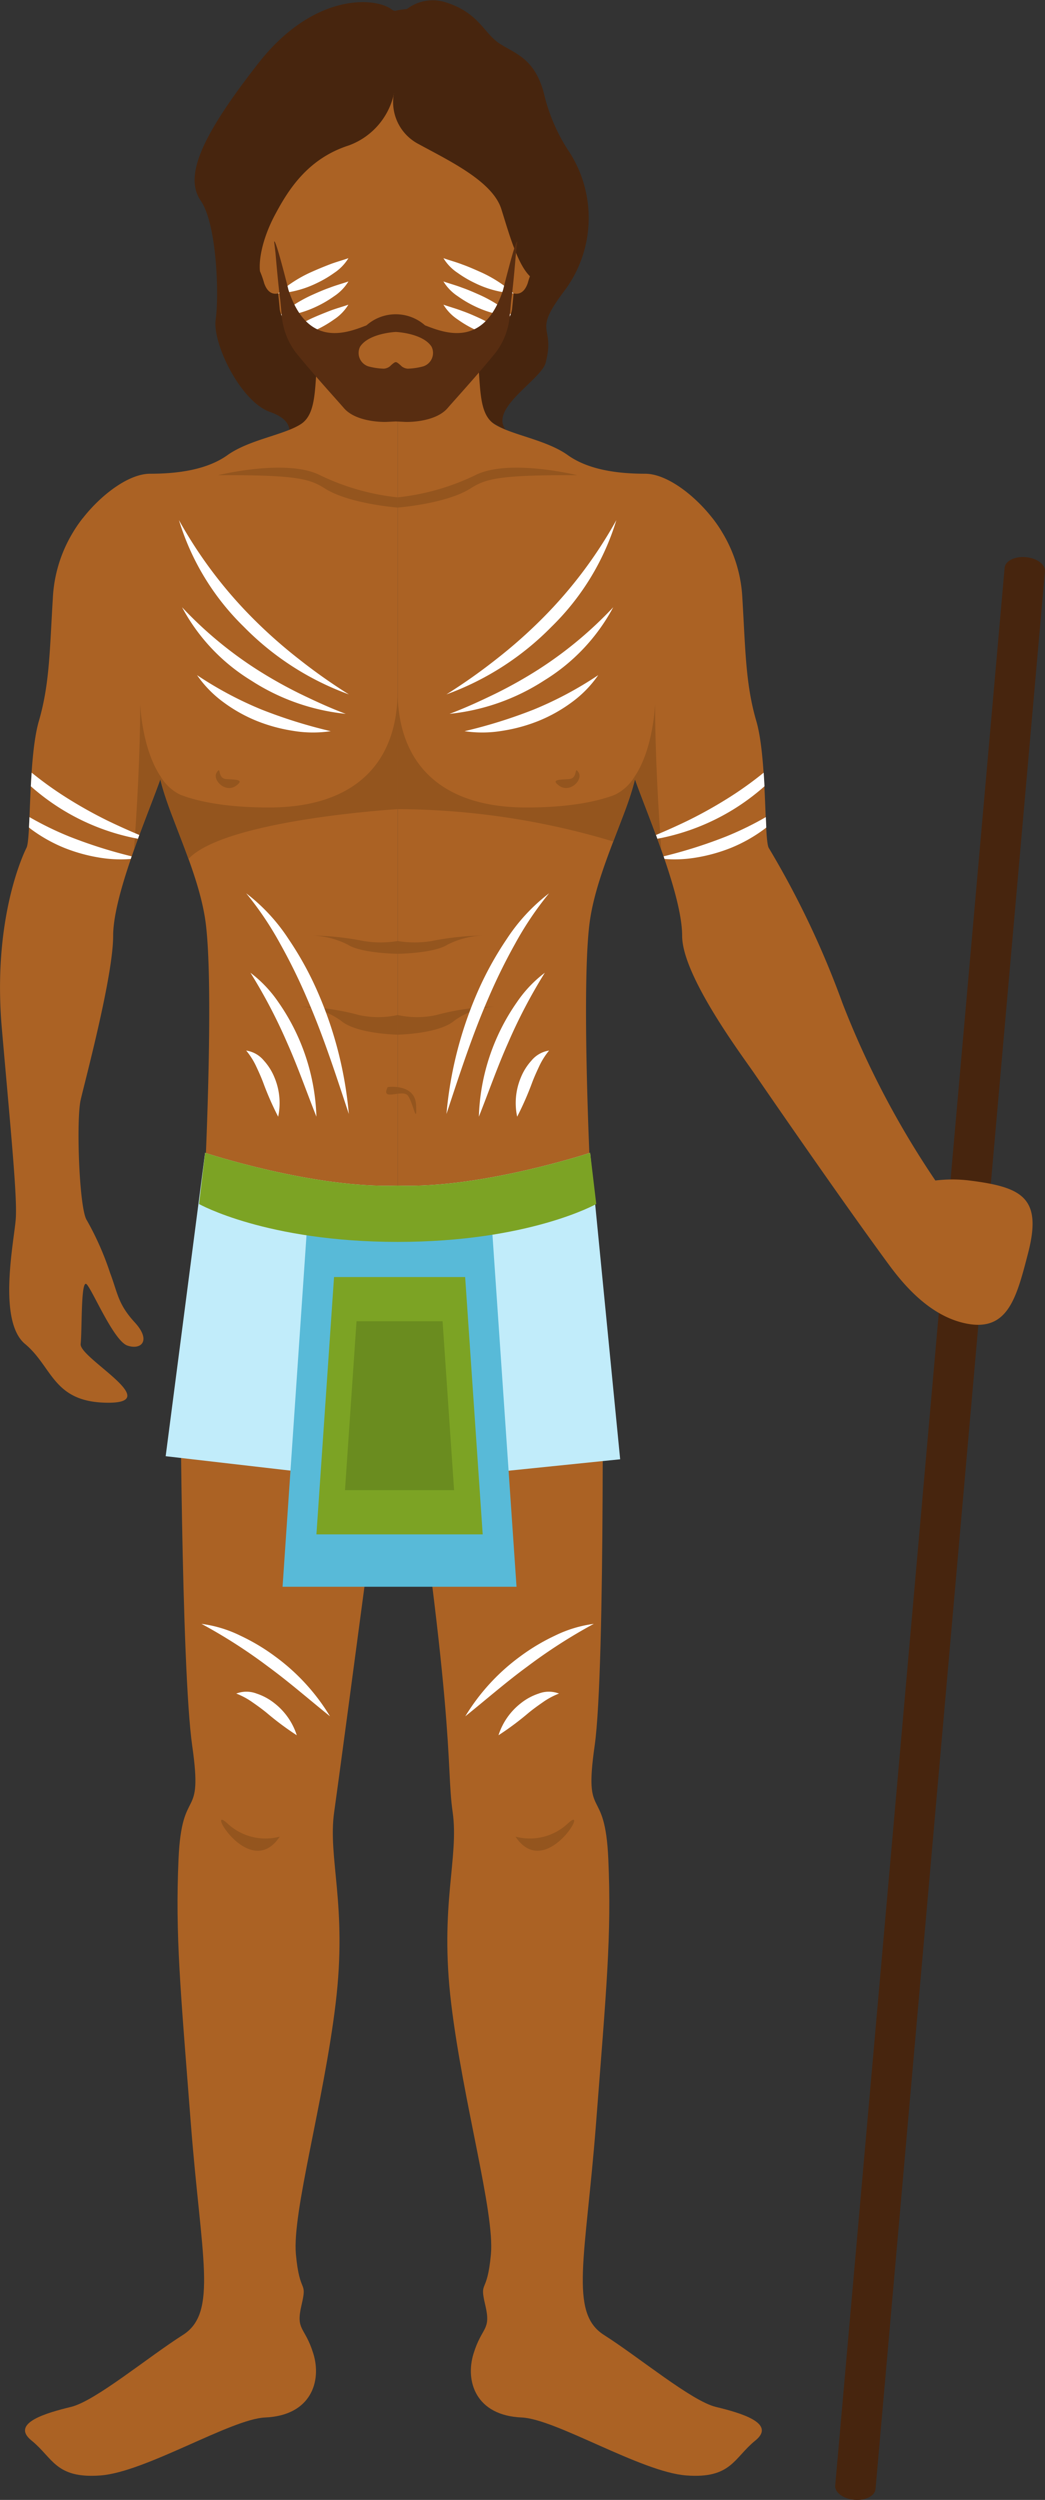 <svg id="Grupo_7655" data-name="Grupo 7655" xmlns="http://www.w3.org/2000/svg" width="88.977" height="212.755" viewBox="0 0 88.977 212.755">
  <rect x="0" y="0" width="88.977" height="212.755" fill="#333333" stroke="none"/>
  <g id="Grupo_7599" data-name="Grupo 7599" transform="translate(16.571 0)">
    <g id="Grupo_7587" data-name="Grupo 7587" transform="translate(17.062)">
      <path id="Trazado_16536" data-name="Trazado 16536" d="M345.648,64.256a3.616,3.616,0,0,1,4.265-1.8c2.9.894,3.279,2.657,4.664,3.543s2.933,1.258,3.735,4.158a15.238,15.238,0,0,0,2.031,4.833A10.344,10.344,0,0,1,360,87.118c-2.714,3.626-.669,2.777-1.528,6.038-.376,1.426-4.8,3.853-3.409,5.683,0,0-4.363-2.208-5.5-3.587C348.073,93.444,345.648,64.256,345.648,64.256Z" transform="translate(-345.648 -62.275)" fill="#47250e"/>
    </g>
    <g id="Grupo_7588" data-name="Grupo 7588" transform="translate(0 0.182)">
      <path id="Trazado_16537" data-name="Trazado 16537" d="M350.137,66.076a2.727,2.727,0,0,0,0-2.773c-.9-1.262-6.575-2.143-11.617,4.286S332.214,77.3,333.6,79.314s1.562,8.09,1.27,10.106,2.112,6.988,4.634,7.871,1.387,2.394,1.387,2.394,4.206-3,4.887-4.942S350.137,66.076,350.137,66.076Z" transform="translate(-333.076 -62.41)" fill="#47250e"/>
    </g>
    <g id="Grupo_7589" data-name="Grupo 7589" transform="translate(4.391 1.875)">
      <path id="Trazado_16538" data-name="Trazado 16538" d="M360.075,80.011h-.22c.092-.749.189-1.486.278-2.182.471-3.614,1.532-14.172-11.074-14.172s-11.546,10.558-11.074,14.172c.091.7.185,1.433.277,2.182h-.219c-1.918-1.42-2.079,2.287-1.28,3.554a7.7,7.7,0,0,1,1.078,2.317c.294.852.784.965,1.193.871.053.5.1.945.128,1.293.178,1.947,4.86,5.85,5.921,7.072.995,1.144,2.653.7,3.184.673l.793-.037.793.037c.532.027,2.189.471,3.184-.673,1.063-1.221,5.742-5.124,5.918-7.072.034-.349.077-.79.128-1.293.411.094.9-.019,1.2-.871a7.694,7.694,0,0,1,1.076-2.317C362.155,82.3,361.991,78.592,360.075,80.011Z" transform="translate(-336.311 -63.657)" fill="#ab6224"/>
    </g>
    <g id="Grupo_7596" data-name="Grupo 7596" transform="translate(7.114 21.972)">
      <g id="Grupo_7590" data-name="Grupo 7590">
        <path id="Trazado_16539" data-name="Trazado 16539" d="M343.081,79.724a4.021,4.021,0,0,0,1.22-1.258c-.556.193-1.09.335-1.607.535s-1.029.41-1.532.636a11.061,11.061,0,0,0-2.844,1.828,8.693,8.693,0,0,0,3.292-.878A9.5,9.5,0,0,0,343.081,79.724Z" transform="translate(-338.318 -78.466)" fill="#fff"/>
      </g>
      <g id="Grupo_7591" data-name="Grupo 7591" transform="translate(0.25 1.98)">
        <path id="Trazado_16540" data-name="Trazado 16540" d="M343.016,81.182a4.03,4.03,0,0,0,1.22-1.257c-.556.191-1.09.334-1.607.535-.524.185-1.029.408-1.532.634a11.863,11.863,0,0,0-2.595,1.622c.022.056.047.115.075.174a9.026,9.026,0,0,0,2.968-.843A9.621,9.621,0,0,0,343.016,81.182Z" transform="translate(-338.502 -79.925)" fill="#fff"/>
      </g>
      <g id="Grupo_7592" data-name="Grupo 7592" transform="translate(1.05 3.957)">
        <path id="Trazado_16541" data-name="Trazado 16541" d="M342.8,82.64a4.02,4.02,0,0,0,1.22-1.258c-.556.194-1.09.335-1.607.536s-1.029.407-1.532.635a14.761,14.761,0,0,0-1.794,1.011c.141.19.3.387.459.581a10.655,10.655,0,0,0,1.783-.642A9.614,9.614,0,0,0,342.8,82.64Z" transform="translate(-339.092 -81.382)" fill="#fff"/>
      </g>
      <g id="Grupo_7593" data-name="Grupo 7593" transform="translate(14.067)">
        <path id="Trazado_16542" data-name="Trazado 16542" d="M350.288,79c-.518-.2-1.05-.342-1.6-.535a3.987,3.987,0,0,0,1.219,1.258,9.476,9.476,0,0,0,1.468.863,8.706,8.706,0,0,0,3.292.878,11.031,11.031,0,0,0-2.843-1.828C351.317,79.411,350.812,79.187,350.288,79Z" transform="translate(-348.684 -78.466)" fill="#fff"/>
      </g>
      <g id="Grupo_7594" data-name="Grupo 7594" transform="translate(14.067 1.98)">
        <path id="Trazado_16543" data-name="Trazado 16543" d="M350.288,80.46c-.518-.2-1.05-.343-1.6-.535a4,4,0,0,0,1.219,1.257,9.593,9.593,0,0,0,1.468.864,9.051,9.051,0,0,0,2.971.843,1.846,1.846,0,0,0,.073-.174,11.8,11.8,0,0,0-2.595-1.622C351.317,80.868,350.812,80.644,350.288,80.46Z" transform="translate(-348.684 -79.925)" fill="#fff"/>
      </g>
      <g id="Grupo_7595" data-name="Grupo 7595" transform="translate(14.067 3.957)">
        <path id="Trazado_16544" data-name="Trazado 16544" d="M350.288,81.918c-.518-.2-1.05-.342-1.6-.536A3.987,3.987,0,0,0,349.9,82.64a9.586,9.586,0,0,0,1.468.863,10.745,10.745,0,0,0,1.783.642c.166-.194.319-.391.461-.581a14.88,14.88,0,0,0-1.8-1.011C351.317,82.325,350.812,82.1,350.288,81.918Z" transform="translate(-348.684 -81.382)" fill="#fff"/>
      </g>
    </g>
    <g id="Grupo_7597" data-name="Grupo 7597" transform="translate(2.127 0.618)">
      <path id="Trazado_16545" data-name="Trazado 16545" d="M349.578,69.573a6.065,6.065,0,0,1-3.929,4.915c-3.53,1.135-5.177,3.813-6.3,5.925s-1.544,4.29-1.137,5.422-6.069-9.2-2.479-13.614c1.677-2.064,4.359-6.6,6.922-8.322,2.92-1.962,6.925-.86,6.925-.86Z" transform="translate(-334.643 -62.731)" fill="#47250e"/>
    </g>
    <g id="Grupo_7598" data-name="Grupo 7598" transform="translate(16.908 0.742)">
      <path id="Trazado_16546" data-name="Trazado 16546" d="M345.592,70.055a4.023,4.023,0,0,0,2.013,4.237c2.6,1.425,6.386,3.188,7.138,5.584s1.524,5.238,2.809,6.012,2.36-6.525,1.732-7.593-1.291-7.008-1.893-8.24c-4.413-9.029-11.7-7.049-11.7-7.049Z" transform="translate(-345.535 -62.822)" fill="#47250e"/>
    </g>
  </g>
  <g id="Grupo_7600" data-name="Grupo 7600" transform="translate(2.13 111.528)">
    <path id="Trazado_16547" data-name="Trazado 16547" d="M335.652,148.224s.068,26.642,1.02,33.288-.885,3.158-1.167,9.652.165,11.074,1.048,22.48,2.319,16.1-.673,18-7.461,5.625-9.532,6.126-5.189,1.383-3.359,2.861,2.042,3.26,5.88,2.971,11.11-4.811,14.016-4.933c3.907-.168,4.824-3.083,4.1-5.431s-1.523-1.942-1.006-4.139-.157-.774-.48-4.329,2.364-12.9,3.382-21.314-.687-12.391-.119-16.341,5.7-42.658,5.7-42.658Z" transform="translate(-322.435 -144.458)" fill="#ab6224"/>
  </g>
  <g id="Grupo_7601" data-name="Grupo 7601" transform="translate(33.442 111.528)">
    <path id="Trazado_16548" data-name="Trazado 16548" d="M363.337,144.458s.311,30.408-.641,37.054.882,3.158,1.166,9.652-.167,11.074-1.046,22.48-2.319,16.1.672,18,7.461,5.625,9.532,6.126,5.189,1.383,3.36,2.861-2.044,3.26-5.883,2.971-11.112-4.811-14.013-4.933c-3.908-.168-4.824-3.083-4.1-5.431s1.521-1.942,1-4.139.159-.774.483-4.329-2.365-12.9-3.382-21.314.687-12.391.119-16.341c-.607-4.225.463-7.254-5.1-42.658Z" transform="translate(-345.508 -144.458)" fill="#ab6224"/>
  </g>
  <g id="Grupo_7602" data-name="Grupo 7602" transform="translate(33.856 29.751)">
    <path id="Trazado_16549" data-name="Trazado 16549" d="M345.813,86.379v71.572a29.5,29.5,0,0,0,16.393-3.813s-.791-16.358,0-21.489,4.286-10.876,4.022-13.792,3.421-11.469,4.343-15.02,4.078-2.238,2.631-4.473-4.21-4.6-6.316-4.6-4.736-.263-6.579-1.58-4.789-1.711-6.237-2.631-1.151-3.36-1.5-6.35Z" transform="translate(-345.813 -84.198)" fill="#ab6224"/>
  </g>
  <g id="Grupo_7603" data-name="Grupo 7603" transform="translate(6.094 29.751)">
    <path id="Trazado_16550" data-name="Trazado 16550" d="M353.118,86.379v71.572a29.5,29.5,0,0,1-16.392-3.813s.79-16.358,0-21.489-4.286-10.876-4.022-13.792-3.42-11.469-4.343-15.02-4.079-2.238-2.631-4.473,4.21-4.6,6.316-4.6,4.736-.263,6.579-1.58,4.789-1.711,6.236-2.631,1.154-3.36,1.5-6.35Z" transform="translate(-325.355 -84.198)" fill="#ab6224"/>
  </g>
  <g id="Grupo_7604" data-name="Grupo 7604" transform="translate(0 44.103)">
    <path id="Trazado_16551" data-name="Trazado 16551" d="M327.915,94.774a11.9,11.9,0,0,0-2.554,6.865c-.266,4.341-.266,7.236-1.185,10.392s-.658,10-1.053,10.787-2.895,6.316-2.1,15.393,1.315,14.339,1.185,16.182-1.58,8.683.791,10.657,2.367,5,7.1,5-2.5-3.815-2.367-5,0-5.658.527-5.065,2.3,4.8,3.451,5.2,2.076-.395.628-1.973-1.448-2.5-2.1-4.21a24.793,24.793,0,0,0-1.975-4.473c-.657-.921-.921-8.554-.527-10.262s2.763-10.525,2.763-13.947,2.815-9.988,3.908-13.018,2.277-8.031,1.354-11.583S327.915,94.774,327.915,94.774Z" transform="translate(-320.865 -94.774)" fill="#ab6224"/>
  </g>
  <g id="Grupo_7605" data-name="Grupo 7605" transform="translate(14.109 98.108)">
    <path id="Trazado_16552" data-name="Trazado 16552" d="M367.4,134.569s-9.243,3.056-16.394,2.793c-7.149.263-16.392-2.793-16.392-2.793l-3.355,25.822,19.389,2.239,19.309-1.977Z" transform="translate(-331.262 -134.569)" fill="#c1ecfa"/>
  </g>
  <g id="Grupo_7608" data-name="Grupo 7608" transform="translate(18.559 39.8)">
    <g id="Grupo_7606" data-name="Grupo 7606">
      <path id="Trazado_16553" data-name="Trazado 16553" d="M334.541,92.245s5.838-1.444,8.691,0a19.931,19.931,0,0,0,6.606,1.885V95s-4.119-.312-6.192-1.624C342.371,92.571,341.32,92.211,334.541,92.245Z" transform="translate(-334.541 -91.603)" fill="#94551e"/>
    </g>
    <g id="Grupo_7607" data-name="Grupo 7607" transform="translate(15.297)">
      <path id="Trazado_16554" data-name="Trazado 16554" d="M361.111,92.245s-5.838-1.444-8.689,0a19.947,19.947,0,0,1-6.609,1.885V95s4.121-.312,6.2-1.624C353.282,92.571,354.334,92.211,361.111,92.245Z" transform="translate(-345.813 -91.603)" fill="#94551e"/>
    </g>
  </g>
  <g id="Grupo_7609" data-name="Grupo 7609" transform="translate(13.785 58.79)">
    <path id="Trazado_16555" data-name="Trazado 16555" d="M340.136,115.528c-5.952,0-8.388-1.357-9.113-1.886.5,1.789,1.437,3.972,2.264,6.26h0c3.147-3.352,17.807-4.235,17.807-4.235V105.6C351.094,111.668,347.524,115.528,340.136,115.528Z" transform="translate(-331.023 -105.596)" fill="#94551e"/>
  </g>
  <g id="Grupo_7610" data-name="Grupo 7610" transform="translate(33.856 58.79)">
    <path id="Trazado_16556" data-name="Trazado 16556" d="M356.775,115.528c5.951,0,8.388-1.357,9.109-1.886-.5,1.789-.882,2.5-1.71,4.781h0a64.374,64.374,0,0,0-18.361-2.756V105.6C345.813,111.668,349.385,115.528,356.775,115.528Z" transform="translate(-345.813 -105.596)" fill="#94551e"/>
  </g>
  <g id="Grupo_7614" data-name="Grupo 7614" transform="translate(11.409 59.893)">
    <g id="Grupo_7611" data-name="Grupo 7611" transform="translate(2.125 6.416)">
      <path id="Trazado_16557" data-name="Trazado 16557" d="M330.949,111.137c-.038.107-.075.217-.111.32.037-.1.073-.213.111-.32Z" transform="translate(-330.838 -111.137)" fill="#ab6224"/>
    </g>
    <g id="Grupo_7612" data-name="Grupo 7612" transform="translate(2.236 6.24)">
      <path id="Trazado_16558" data-name="Trazado 16558" d="M333.676,112.857l-1.713,1.513a27.184,27.184,0,0,1-1.044-3.186c.019-.06.039-.115.061-.176A4,4,0,0,0,333.676,112.857Z" transform="translate(-330.92 -111.007)" fill="#94551e"/>
    </g>
    <g id="Grupo_7613" data-name="Grupo 7613">
      <path id="Trazado_16559" data-name="Trazado 16559" d="M331.57,112.649c-.022.061-.042.117-.061.176h0c-.038.107-.075.217-.111.32-.5,1.375-1.344,3.475-2.125,5.681.242-3.3.528-8.109.528-12.417C329.8,106.409,329.923,110.245,331.57,112.649Z" transform="translate(-329.272 -106.409)" fill="#94551e"/>
    </g>
  </g>
  <g id="Grupo_7615" data-name="Grupo 7615" transform="translate(47.307 65.552)">
    <path id="Trazado_16560" data-name="Trazado 16560" d="M356.022,111.891c.924.674,2.07-.508,1.656-1.128s0,.521-.824.57S355.3,111.365,356.022,111.891Z" transform="translate(-355.725 -110.579)" fill="#94551e"/>
  </g>
  <g id="Grupo_7616" data-name="Grupo 7616" transform="translate(18.367 65.552)">
    <path id="Trazado_16561" data-name="Trazado 16561" d="M336.143,111.891c-.925.674-2.07-.508-1.657-1.128s0,.521.826.57S336.866,111.365,336.143,111.891Z" transform="translate(-334.399 -110.579)" fill="#94551e"/>
  </g>
  <g id="Grupo_7617" data-name="Grupo 7617" transform="translate(32.881 92.492)">
    <path id="Trazado_16562" data-name="Trazado 16562" d="M345.223,130.453s2.333-.326,2.417,1.521-.236-.125-.679-.772S344.582,131.757,345.223,130.453Z" transform="translate(-345.094 -130.431)" fill="#94551e"/>
  </g>
  <g id="Grupo_7618" data-name="Grupo 7618" transform="translate(26.51 79.618)">
    <path id="Trazado_16563" data-name="Trazado 16563" d="M340.4,120.944a24.138,24.138,0,0,1,4.45.468,8.922,8.922,0,0,0,2.9,0V122.5s-3.09-.037-4.241-.776A7.19,7.19,0,0,0,340.4,120.944Z" transform="translate(-340.4 -120.944)" fill="#94551e"/>
  </g>
  <g id="Grupo_7619" data-name="Grupo 7619" transform="translate(33.856 79.618)">
    <path id="Trazado_16564" data-name="Trazado 16564" d="M353.16,120.944a24.1,24.1,0,0,0-4.448.468,8.936,8.936,0,0,1-2.9,0V122.5s3.093-.037,4.242-.776A7.19,7.19,0,0,1,353.16,120.944Z" transform="translate(-345.813 -120.944)" fill="#94551e"/>
  </g>
  <g id="Grupo_7620" data-name="Grupo 7620" transform="translate(25.478 85.666)">
    <path id="Trazado_16565" data-name="Trazado 16565" d="M339.639,125.4a20.738,20.738,0,0,1,5.075.717,7.6,7.6,0,0,0,3.3,0v1.673s-3.526-.057-4.838-1.2A6.471,6.471,0,0,0,339.639,125.4Z" transform="translate(-339.639 -125.401)" fill="#94551e"/>
  </g>
  <g id="Grupo_7621" data-name="Grupo 7621" transform="translate(33.856 85.666)">
    <path id="Trazado_16566" data-name="Trazado 16566" d="M354.194,125.4a20.729,20.729,0,0,0-5.075.717,7.612,7.612,0,0,1-3.306,0v1.673s3.527-.057,4.839-1.2A6.477,6.477,0,0,1,354.194,125.4Z" transform="translate(-345.813 -125.401)" fill="#94551e"/>
  </g>
  <g id="Grupo_7622" data-name="Grupo 7622" transform="translate(43.893 154.868)">
    <path id="Trazado_16567" data-name="Trazado 16567" d="M353.209,177.832a4.733,4.733,0,0,0,4.435-1.1C359.663,174.85,355.781,181.695,353.209,177.832Z" transform="translate(-353.209 -176.394)" fill="#94551e"/>
  </g>
  <g id="Grupo_7623" data-name="Grupo 7623" transform="translate(18.826 154.868)">
    <path id="Trazado_16568" data-name="Trazado 16568" d="M339.732,177.832a4.728,4.728,0,0,1-4.432-1.1C333.278,174.85,337.161,181.695,339.732,177.832Z" transform="translate(-334.737 -176.394)" fill="#94551e"/>
  </g>
  <g id="Grupo_7624" data-name="Grupo 7624" transform="translate(23.34 20.547)">
    <path id="Trazado_16569" data-name="Trazado 16569" d="M357.56,81.535c-1.635,5.016-5,3.657-6.646,3.024a3.762,3.762,0,0,0-4.986,0c-1.643.634-5.009,1.992-6.644-3.024,0,0-1.113-4.505-1.22-4.092.041.315.077.632.117.955,0,0,.231,2.778.407,4,.049.5.081.928.123,1.27a6.015,6.015,0,0,0,1.206,3.211c1.486,1.836,3.385,3.908,4.1,4.733.978,1.121,3.106,1.186,3.626,1.162l.778-.037s.251.011.776.037,2.654-.041,3.628-1.162c.716-.825,2.614-2.9,4.1-4.733a5.981,5.981,0,0,0,1.206-3.211c.043-.342.075-.774.125-1.27.175-1.223.4-4,.4-4,.042-.323.081-.641.119-.955C358.675,77.029,357.56,81.535,357.56,81.535Zm-6.788,6.51a5.578,5.578,0,0,1-1.334.2.95.95,0,0,1-.514-.2c-.432-.419-.5-.351-.5-.351s-.071-.068-.5.351a.95.95,0,0,1-.514.2,5.615,5.615,0,0,1-1.335-.2,1.2,1.2,0,0,1-.693-1.668c.755-1.163,3.045-1.258,3.045-1.258s2.295.095,3.044,1.258A1.2,1.2,0,0,1,350.772,88.045Z" transform="translate(-338.064 -77.416)" fill="#582d11"/>
  </g>
  <g id="Grupo_7625" data-name="Grupo 7625" transform="translate(38.009 44.262)">
    <path id="Trazado_16570" data-name="Trazado 16570" d="M348.873,109.727a48.379,48.379,0,0,0,4.3-3.038,41.989,41.989,0,0,0,3.9-3.459,37.7,37.7,0,0,0,6.272-8.338,21.389,21.389,0,0,1-5.525,9.08A24.03,24.03,0,0,1,348.873,109.727Z" transform="translate(-348.873 -94.891)" fill="#fff"/>
  </g>
  <g id="Grupo_7626" data-name="Grupo 7626" transform="translate(38.274 51.681)">
    <path id="Trazado_16571" data-name="Trazado 16571" d="M349.068,109.43c1.339-.5,2.614-1.091,3.873-1.7a38.175,38.175,0,0,0,3.636-2.037,33.586,33.586,0,0,0,6.431-5.337,16.344,16.344,0,0,1-5.868,6.225A18.233,18.233,0,0,1,349.068,109.43Z" transform="translate(-349.068 -100.358)" fill="#fff"/>
  </g>
  <g id="Grupo_7627" data-name="Grupo 7627" transform="translate(39.552 57.458)">
    <path id="Trazado_16572" data-name="Trazado 16572" d="M350.01,109.384a42.277,42.277,0,0,0,5.926-1.854,31.136,31.136,0,0,0,5.458-2.915,9.6,9.6,0,0,1-2.241,2.3,12.92,12.92,0,0,1-2.823,1.588,13.971,13.971,0,0,1-3.112.851A10.225,10.225,0,0,1,350.01,109.384Z" transform="translate(-350.01 -104.615)" fill="#fff"/>
  </g>
  <g id="Grupo_7628" data-name="Grupo 7628" transform="translate(2.622 65.758)">
    <path id="Trazado_16573" data-name="Trazado 16573" d="M322.8,111.889q.031-.574.072-1.158a30.34,30.34,0,0,0,2.865,2.064,37.841,37.841,0,0,0,3.634,2.038q1.309.631,2.665,1.2c-.038.1-.076.213-.115.322a19,19,0,0,1-6.749-2.672A19.3,19.3,0,0,1,322.8,111.889Z" transform="translate(-322.797 -110.731)" fill="#fff"/>
  </g>
  <g id="Grupo_7629" data-name="Grupo 7629" transform="translate(2.468 69.54)">
    <path id="Trazado_16574" data-name="Trazado 16574" d="M322.684,114.4c.012-.271.029-.567.041-.883a27.419,27.419,0,0,0,3.352,1.638,40.348,40.348,0,0,0,5.347,1.7c-.026.075-.052.151-.079.227a11.018,11.018,0,0,1-2.553-.1,14.248,14.248,0,0,1-3.113-.851,12.973,12.973,0,0,1-2.821-1.589C322.8,114.5,322.742,114.449,322.684,114.4Z" transform="translate(-322.684 -113.518)" fill="#fff"/>
  </g>
  <g id="Grupo_7630" data-name="Grupo 7630" transform="translate(15.236 44.262)">
    <path id="Trazado_16575" data-name="Trazado 16575" d="M346.563,109.727a48.2,48.2,0,0,1-4.3-3.038,41.986,41.986,0,0,1-3.9-3.459,37.776,37.776,0,0,1-6.271-8.338,21.352,21.352,0,0,0,5.526,9.08A24,24,0,0,0,346.563,109.727Z" transform="translate(-332.092 -94.891)" fill="#fff"/>
  </g>
  <g id="Grupo_7631" data-name="Grupo 7631" transform="translate(15.5 51.681)">
    <path id="Trazado_16576" data-name="Trazado 16576" d="M346.227,109.43c-1.339-.5-2.614-1.091-3.873-1.7a38.141,38.141,0,0,1-3.634-2.037,33.551,33.551,0,0,1-6.433-5.337,16.343,16.343,0,0,0,5.868,6.225A18.245,18.245,0,0,0,346.227,109.43Z" transform="translate(-332.287 -100.358)" fill="#fff"/>
  </g>
  <g id="Grupo_7632" data-name="Grupo 7632" transform="translate(16.777 57.458)">
    <path id="Trazado_16577" data-name="Trazado 16577" d="M344.613,109.384a42.162,42.162,0,0,1-5.926-1.854,31.18,31.18,0,0,1-5.458-2.915,9.658,9.658,0,0,0,2.242,2.3,12.911,12.911,0,0,0,2.821,1.588,13.984,13.984,0,0,0,3.113.851A10.217,10.217,0,0,0,344.613,109.384Z" transform="translate(-333.228 -104.615)" fill="#fff"/>
  </g>
  <g id="Grupo_7633" data-name="Grupo 7633" transform="translate(24.059 104.22)">
    <path id="Trazado_16578" data-name="Trazado 16578" d="M358.515,169.895H338.594l2.1-30.822h15.712Z" transform="translate(-338.594 -139.073)" fill="#58bad8"/>
  </g>
  <g id="Grupo_7634" data-name="Grupo 7634" transform="translate(26.942 108.68)">
    <path id="Trazado_16579" data-name="Trazado 16579" d="M354.876,164.262H340.718l1.5-21.9h11.164Z" transform="translate(-340.718 -142.359)" fill="#7ca324"/>
  </g>
  <g id="Grupo_7635" data-name="Grupo 7635" transform="translate(29.374 112.443)">
    <path id="Trazado_16580" data-name="Trazado 16580" d="M351.8,159.509H342.51l.983-14.377h7.326Z" transform="translate(-342.51 -145.132)" fill="#6a8c1f"/>
  </g>
  <g id="Grupo_7636" data-name="Grupo 7636" transform="translate(16.947 98.108)">
    <path id="Trazado_16581" data-name="Trazado 16581" d="M366.656,134.569s-9.243,3.056-16.393,2.793c-7.149.263-16.392-2.793-16.392-2.793l-.517,4.36s5.723,3.224,16.909,3.224,16.909-3.224,16.911-3.224Z" transform="translate(-333.353 -134.569)" fill="#7ca324"/>
  </g>
  <g id="Grupo_7637" data-name="Grupo 7637" transform="translate(20.961 76.022)">
    <path id="Trazado_16582" data-name="Trazado 16582" d="M336.311,118.294a15.67,15.67,0,0,1,3.6,3.884,27.848,27.848,0,0,1,2.553,4.664,33.217,33.217,0,0,1,2.588,10.236c-1.11-3.345-2.171-6.646-3.553-9.818a48.351,48.351,0,0,0-2.283-4.651A27.776,27.776,0,0,0,336.311,118.294Z" transform="translate(-336.311 -118.294)" fill="#fff"/>
  </g>
  <g id="Grupo_7638" data-name="Grupo 7638" transform="translate(21.324 82.785)">
    <path id="Trazado_16583" data-name="Trazado 16583" d="M336.578,123.278a10.647,10.647,0,0,1,2.383,2.513,17.975,17.975,0,0,1,3.235,9.738c-.852-2.146-1.581-4.25-2.493-6.291A45.21,45.21,0,0,0,336.578,123.278Z" transform="translate(-336.578 -123.278)" fill="#fff"/>
  </g>
  <g id="Grupo_7639" data-name="Grupo 7639" transform="translate(20.961 89.407)">
    <path id="Trazado_16584" data-name="Trazado 16584" d="M336.311,128.157a2.418,2.418,0,0,1,1.505.852,4.871,4.871,0,0,1,.912,1.459,5.626,5.626,0,0,1,.307,3.319,25.9,25.9,0,0,1-1.282-2.923c-.181-.476-.387-.931-.6-1.383A6.178,6.178,0,0,0,336.311,128.157Z" transform="translate(-336.311 -128.157)" fill="#fff"/>
  </g>
  <g id="Grupo_7640" data-name="Grupo 7640" transform="translate(38.009 76.022)">
    <path id="Trazado_16585" data-name="Trazado 16585" d="M357.617,118.294a15.72,15.72,0,0,0-3.6,3.884,28.345,28.345,0,0,0-2.554,4.664,33.249,33.249,0,0,0-2.585,10.236c1.107-3.345,2.171-6.646,3.551-9.818a49.01,49.01,0,0,1,2.283-4.651A27.966,27.966,0,0,1,357.617,118.294Z" transform="translate(-348.873 -118.294)" fill="#fff"/>
  </g>
  <g id="Grupo_7641" data-name="Grupo 7641" transform="translate(40.773 82.785)">
    <path id="Trazado_16586" data-name="Trazado 16586" d="M356.527,123.278a10.586,10.586,0,0,0-2.382,2.513,17.943,17.943,0,0,0-3.235,9.738c.851-2.146,1.58-4.25,2.492-6.291A45.039,45.039,0,0,1,356.527,123.278Z" transform="translate(-350.91 -123.278)" fill="#fff"/>
  </g>
  <g id="Grupo_7642" data-name="Grupo 7642" transform="translate(43.902 89.407)">
    <path id="Trazado_16587" data-name="Trazado 16587" d="M356.066,128.157a2.429,2.429,0,0,0-1.5.852,4.872,4.872,0,0,0-.912,1.459,5.615,5.615,0,0,0-.307,3.319,26.165,26.165,0,0,0,1.282-2.923c.18-.476.389-.931.6-1.383A6.231,6.231,0,0,1,356.066,128.157Z" transform="translate(-353.215 -128.157)" fill="#fff"/>
  </g>
  <g id="Grupo_7643" data-name="Grupo 7643" transform="translate(39.614 138.198)">
    <path id="Trazado_16588" data-name="Trazado 16588" d="M361,164.11a10.667,10.667,0,0,0-3.313,1.007,17.287,17.287,0,0,0-2.98,1.785,17.643,17.643,0,0,0-4.649,5.078c1.8-1.447,3.475-2.915,5.278-4.234A45.019,45.019,0,0,1,361,164.11Z" transform="translate(-350.056 -164.11)" fill="#fff"/>
  </g>
  <g id="Grupo_7644" data-name="Grupo 7644" transform="translate(42.444 143.968)">
    <path id="Trazado_16589" data-name="Trazado 16589" d="M357.293,168.525a2.415,2.415,0,0,0-1.728,0,4.881,4.881,0,0,0-1.513.816,5.621,5.621,0,0,0-1.911,2.733,24.757,24.757,0,0,0,2.559-1.907c.392-.322.8-.615,1.212-.9A6.278,6.278,0,0,1,357.293,168.525Z" transform="translate(-352.141 -168.362)" fill="#fff"/>
  </g>
  <g id="Grupo_7645" data-name="Grupo 7645" transform="translate(17.156 138.198)">
    <path id="Trazado_16590" data-name="Trazado 16590" d="M333.507,164.11a10.653,10.653,0,0,1,3.314,1.007A17.228,17.228,0,0,1,339.8,166.9a17.566,17.566,0,0,1,4.649,5.078c-1.8-1.447-3.474-2.915-5.276-4.234A44.839,44.839,0,0,0,333.507,164.11Z" transform="translate(-333.507 -164.11)" fill="#fff"/>
  </g>
  <g id="Grupo_7646" data-name="Grupo 7646" transform="translate(20.117 143.968)">
    <path id="Trazado_16591" data-name="Trazado 16591" d="M335.689,168.525a2.418,2.418,0,0,1,1.729,0,4.9,4.9,0,0,1,1.514.816,5.628,5.628,0,0,1,1.909,2.733,25.05,25.05,0,0,1-2.559-1.907c-.394-.322-.8-.615-1.212-.9A6.29,6.29,0,0,0,335.689,168.525Z" transform="translate(-335.689 -168.362)" fill="#fff"/>
  </g>
  <g id="Grupo_7647" data-name="Grupo 7647" transform="translate(71.116 47.4)">
    <path id="Trazado_16592" data-name="Trazado 16592" d="M376.7,261.633c-.052.588-.862,1-1.81.915h0c-.946-.084-1.673-.628-1.622-1.217l14.423-163.2c.052-.586.863-1,1.809-.912h0c.95.085,1.675.628,1.623,1.217Z" transform="translate(-373.269 -97.203)" fill="#47250e"/>
  </g>
  <g id="Grupo_7648" data-name="Grupo 7648" transform="translate(52.496 44.103)">
    <path id="Trazado_16593" data-name="Trazado 16593" d="M378.8,136.085a76.4,76.4,0,0,0-6.3-13.265c-.395-.788-.133-7.63-1.053-10.787s-.92-6.051-1.183-10.392a11.9,11.9,0,0,0-2.554-6.865s-6.917,7.391-7.84,10.943.263,8.552,1.356,11.583,3.908,9.6,3.908,13.018,5.173,10.283,6.162,11.733c0,0,6.864,10.014,11.361,16.141,1.13,1.54,3.322,4.317,6.405,5.058,3.771.909,4.515-2.027,5.527-5.936,1.228-4.743-.527-5.616-5-6.179a11.992,11.992,0,0,0-2.895,0A75.913,75.913,0,0,1,378.8,136.085Z" transform="translate(-359.548 -94.774)" fill="#ab6224"/>
  </g>
  <g id="Grupo_7652" data-name="Grupo 7652" transform="translate(51.312 59.893)">
    <g id="Grupo_7649" data-name="Grupo 7649" transform="translate(2.756 6.416)">
      <path id="Trazado_16594" data-name="Trazado 16594" d="M360.707,111.137c.039.107.077.217.113.32-.035-.1-.073-.213-.113-.32Z" transform="translate(-360.707 -111.137)" fill="#ab6224"/>
    </g>
    <g id="Grupo_7650" data-name="Grupo 7650" transform="translate(0 6.24)">
      <path id="Trazado_16595" data-name="Trazado 16595" d="M358.676,112.857l1.714,1.513a27.442,27.442,0,0,0,1.042-3.186c-.019-.06-.039-.115-.06-.176A4.009,4.009,0,0,1,358.676,112.857Z" transform="translate(-358.676 -111.007)" fill="#94551e"/>
    </g>
    <g id="Grupo_7651" data-name="Grupo 7651" transform="translate(2.697)">
      <path id="Trazado_16596" data-name="Trazado 16596" d="M360.663,112.649c.02.061.041.117.06.176h0c.039.107.077.217.113.32.494,1.375,1.343,3.475,2.124,5.681-.242-3.3-.527-8.109-.527-12.417C362.433,106.409,362.308,110.245,360.663,112.649Z" transform="translate(-360.663 -106.409)" fill="#94551e"/>
    </g>
  </g>
  <g id="Grupo_7653" data-name="Grupo 7653" transform="translate(55.855 65.758)">
    <path id="Trazado_16597" data-name="Trazado 16597" d="M371.261,111.889q-.03-.574-.07-1.158a30.353,30.353,0,0,1-2.865,2.064,37.863,37.863,0,0,1-3.636,2.038c-.871.421-1.763.821-2.667,1.2.039.1.079.213.117.322a19.01,19.01,0,0,0,6.75-2.672A19.385,19.385,0,0,0,371.261,111.889Z" transform="translate(-362.023 -110.731)" fill="#fff"/>
  </g>
  <g id="Grupo_7654" data-name="Grupo 7654" transform="translate(56.506 69.54)">
    <path id="Trazado_16598" data-name="Trazado 16598" d="M371.243,114.4c-.012-.271-.027-.567-.039-.883a27.591,27.591,0,0,1-3.351,1.638,40.449,40.449,0,0,1-5.35,1.7c.024.075.052.151.077.227a11.009,11.009,0,0,0,2.553-.1,14.239,14.239,0,0,0,3.114-.851,12.959,12.959,0,0,0,2.82-1.589C371.129,114.5,371.184,114.449,371.243,114.4Z" transform="translate(-362.503 -113.518)" fill="#fff"/>
  </g>
</svg>
